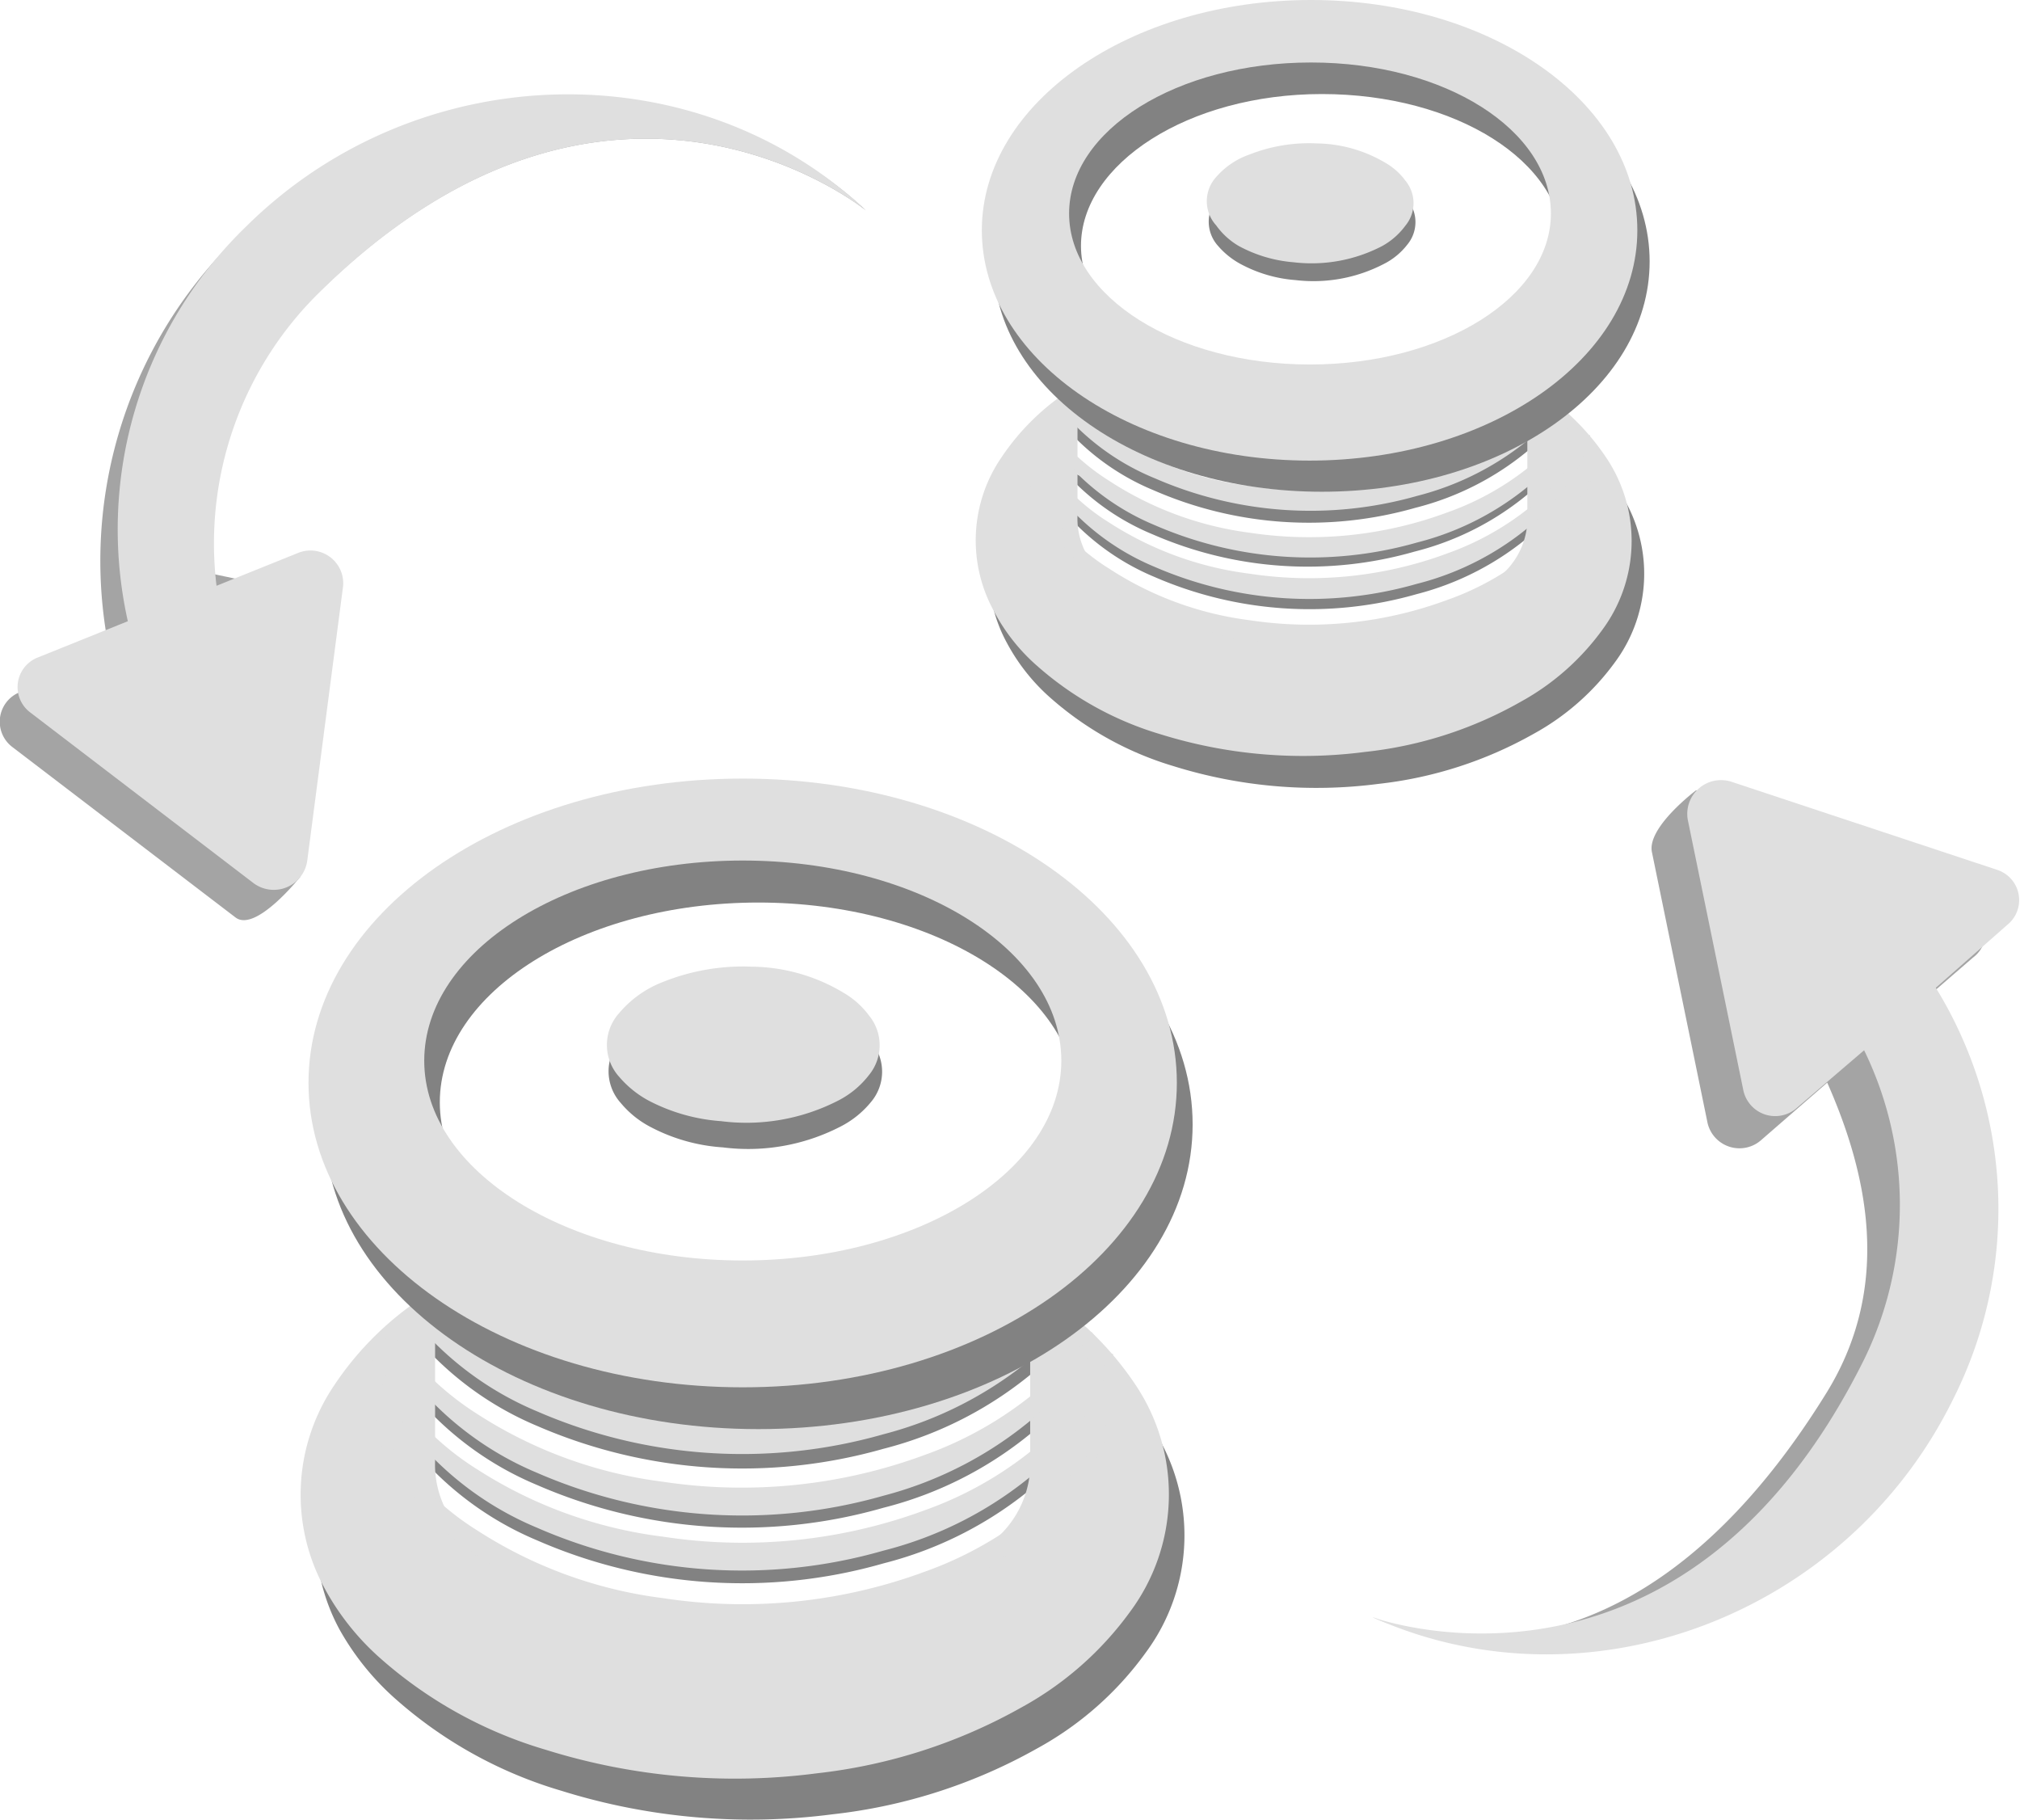 <svg xmlns="http://www.w3.org/2000/svg" viewBox="0 0 98.61 88.84"><defs><style>.cls-1{fill:#a4a4a4;}.cls-2{fill:#dfdfdf;}.cls-3{fill:#828282;}.cls-4{fill:#414042;}</style></defs><g id="Layer_2" data-name="Layer 2"><g id="Layer_1-2" data-name="Layer 1"><path class="cls-1" d="M80.64,41.58l2.72,13.24a1.6,1.6,0,0,0,2.63.81l3.21-2.79c1.91,4.32,3.22,9.81,0,15.08-10.47,17-22.2,11-22.2,11,7.79,3.36,21.37,1.52,26.58-9a20.58,20.58,0,0,0-.83-20.1l3.56-3.08A1.55,1.55,0,0,0,95.8,44l-13-5.43S80.4,40.37,80.64,41.58Z"/><path class="cls-1" d="M14.67,42.78l1.22-12.46a1.59,1.59,0,0,0-2.22-1.62l-4-.84c-.39-4.7,1.42-9.17,5.82-13.52C29.87.14,42.27,10.27,42.27,10.27,33.93,2.42,19.52,3.68,11.16,12A22,22,0,0,0,5.39,32L1,33.77a1.55,1.55,0,0,0-.41,2.68L11.5,44.78C12.49,45.53,14.67,42.78,14.67,42.78Z"/><path class="cls-2" d="M15,42l1.75-13.4A1.6,1.6,0,0,0,14.52,27l-3.95,1.59a17.16,17.16,0,0,1,4.95-14.25C29.87.14,42.27,10.27,42.27,10.27c-8.34-7.85-21.88-7.5-30.25.78A20.57,20.57,0,0,0,6.24,30.32L1.87,32.08a1.55,1.55,0,0,0-.41,2.68l10.9,8.33A1.65,1.65,0,0,0,15,42Z"/><path class="cls-3" d="M77.05,19.56c-1.25,1-1,1.22-2.31,2.31a13.94,13.94,0,0,1-5.63,2.91,18.93,18.93,0,0,1-12.79-.85,11.74,11.74,0,0,1-4.56-3.36c-.62-.75,0,.79-.31-.22.3,1.67.1.14.08,0s.23.24.23.18.79.41.52-.71c1,1.49.29.9,1.82,1.92A16.45,16.45,0,0,0,61,24.29a19.38,19.38,0,0,0,9.67-1,13.29,13.29,0,0,0,5-3.13c.7-.7.2.6.67-.37A1.7,1.7,0,0,1,77.05,19.56Z"/><path class="cls-3" d="M77,21.71c-.53,1.9-1,1.21-2.3,2.31a14,14,0,0,1-5.64,2.9,18.93,18.93,0,0,1-12.79-.84,11.74,11.74,0,0,1-4.56-3.36c-.61-.75-.38,0-.71-1,0-.1,0,.1,0,0s.44-.05.44-.11,0,0,0,0c.91,1.92,1.08,1.31,2.62,2.32A16.28,16.28,0,0,0,61,26.43a19.41,19.41,0,0,0,9.68-1,13.46,13.46,0,0,0,5-3.13c.71-.71.2.59.67-.38A1.7,1.7,0,0,1,77,21.71Z"/><path class="cls-3" d="M77.63,21.71a8.63,8.63,0,0,1-2.85,4.36A14,14,0,0,1,69.15,29a19,19,0,0,1-12.79-.84,11.87,11.87,0,0,1-4.56-3.37,7.7,7.7,0,0,1-1.44-2.61l-.09-.3v-.14s.06,0,.07.05A10.4,10.4,0,0,0,54.14,26,16.5,16.5,0,0,0,61,28.48a19.48,19.48,0,0,0,9.67-1,13.54,13.54,0,0,0,5-3.13,9.45,9.45,0,0,0,1.78-2.49C77.49,21.8,77.5,21.69,77.63,21.71Z"/><path class="cls-3" d="M75.14,20.6v3.26c0,.91,0,1.82,0,2.72a3.74,3.74,0,0,1-1.32,3.07,7.87,7.87,0,0,1-2.62,1.48,19.36,19.36,0,0,1-6,1.07,21.86,21.86,0,0,1-7.85-1,7.54,7.54,0,0,1-3.12-1.85c-.68-.7-2.41-1.48-2.4-2.57,0-2,.22-3.41.21-5.4,0-.14,1.25-1.08,1-.89a11.48,11.48,0,0,0-3.53,3.42,7.18,7.18,0,0,0-.36,7.46,9.6,9.6,0,0,0,2.13,2.69,15.94,15.94,0,0,0,6,3.33,23.44,23.44,0,0,0,10,.87,19.84,19.84,0,0,0,7.58-2.44,12.1,12.1,0,0,0,4-3.53A7.25,7.25,0,0,0,79.06,24a11.5,11.5,0,0,0-3.71-3.58C75.12,20.26,75.14,20.42,75.14,20.6Z"/><path class="cls-3" d="M64.38,7.93a6.61,6.61,0,0,1,3.43,1,3,3,0,0,1,.89.81,1.72,1.72,0,0,1,0,2.2,3.36,3.36,0,0,1-1.14.94,7.45,7.45,0,0,1-4.32.79,6.71,6.71,0,0,1-2.67-.78A3.88,3.88,0,0,1,59.46,12a1.76,1.76,0,0,1,0-2.36A3.9,3.9,0,0,1,61,8.51,7.93,7.93,0,0,1,64.38,7.93Z"/><path class="cls-4" d="M78.71,25a8.65,8.65,0,0,1-2.85,4.35,13.92,13.92,0,0,1-5.63,2.9,18.93,18.93,0,0,1-12.79-.84,11.84,11.84,0,0,1-4.56-3.36,7.75,7.75,0,0,1-1.44-2.62l-.09-.3V25s.06,0,.07.06a10.31,10.31,0,0,0,3.8,4.2A16.32,16.32,0,0,0,62.1,31.8a19.36,19.36,0,0,0,9.67-1,13.54,13.54,0,0,0,5-3.13,9.29,9.29,0,0,0,1.78-2.49C78.57,25.12,78.58,25,78.71,25Z"/><path class="cls-2" d="M74.56,19.06v3.27c0,.9,0,1.81,0,2.71a3.7,3.7,0,0,1-1.32,3.07,7.65,7.65,0,0,1-2.61,1.48,19.42,19.42,0,0,1-6.06,1.07,21.64,21.64,0,0,1-7.85-1,7.43,7.43,0,0,1-3.12-1.85,3.61,3.61,0,0,1-1-2.65c0-2,0-4,0-6,0-.14.08-.42-.2-.23a11.6,11.6,0,0,0-3.53,3.42,7.16,7.16,0,0,0-.36,7.46,9.26,9.26,0,0,0,2.12,2.69,15.9,15.9,0,0,0,6,3.33,23.4,23.4,0,0,0,10,.87,19.6,19.6,0,0,0,7.59-2.44,12.15,12.15,0,0,0,4-3.52,7.29,7.29,0,0,0,.24-8.33,11.74,11.74,0,0,0-3.72-3.58C74.54,18.72,74.56,18.88,74.56,19.06Z"/><path class="cls-2" d="M64.29,7a6.73,6.73,0,0,1,3.43,1,3.12,3.12,0,0,1,.89.82,1.72,1.72,0,0,1,0,2.19,3.51,3.51,0,0,1-1.14,1,7.45,7.45,0,0,1-4.32.79,6.73,6.73,0,0,1-2.67-.79A3.55,3.55,0,0,1,59.37,11a1.75,1.75,0,0,1,0-2.36A3.81,3.81,0,0,1,61,7.54,7.92,7.92,0,0,1,64.29,7Z"/><path class="cls-2" d="M52.08,19.62a8,8,0,0,0,2.06,1.58A16.29,16.29,0,0,0,61,23.72a19.41,19.41,0,0,0,9.68-1,13.58,13.58,0,0,0,5-3.13.6.6,0,0,1,.08-.08l.06-.06.48.4,0,.07c-.3.52-.66.67-1.48,1.37a14.07,14.07,0,0,1-5.63,2.91,19,19,0,0,1-12.8-.85A11.82,11.82,0,0,1,51.79,20"/><path class="cls-2" d="M51,20.45a10.75,10.75,0,0,0,3.12,3A16.41,16.41,0,0,0,61,26a19.41,19.41,0,0,0,9.68-1,13.58,13.58,0,0,0,5-3.13,9.28,9.28,0,0,0,1-1.17l.16-.23.22.28-.09.18a9.19,9.19,0,0,1-2.17,2.64,13.94,13.94,0,0,1-5.63,2.91,19,19,0,0,1-12.8-.85,11.82,11.82,0,0,1-4.56-3.36,8.14,8.14,0,0,1-1-1.59Z"/><path class="cls-2" d="M77.63,21.24a8.76,8.76,0,0,1-2.85,4.36,13.92,13.92,0,0,1-5.63,2.9,19,19,0,0,1-12.8-.84,11.92,11.92,0,0,1-4.56-3.36,8.21,8.21,0,0,1-1.44-2.62c0-.1-.06-.2-.08-.3a.65.65,0,0,1,0-.14s.06,0,.07.05a10.21,10.21,0,0,0,3.8,4.21A16.41,16.41,0,0,0,61,28a19.4,19.4,0,0,0,9.68-1,13.71,13.71,0,0,0,5-3.13,9.29,9.29,0,0,0,1.78-2.49C77.48,21.33,77.5,21.22,77.63,21.24Z"/><path class="cls-2" d="M77.63,23.5a8.78,8.78,0,0,1-2.85,4.35,14.07,14.07,0,0,1-5.63,2.91,19,19,0,0,1-12.8-.85,11.82,11.82,0,0,1-4.56-3.36,8.1,8.1,0,0,1-1.44-2.62,2.45,2.45,0,0,1-.08-.29.65.65,0,0,1,0-.14s.06,0,.07.05a10.24,10.24,0,0,0,3.8,4.2A16.29,16.29,0,0,0,61,30.27a19.41,19.41,0,0,0,9.68-1,13.58,13.58,0,0,0,5-3.13,9.14,9.14,0,0,0,1.78-2.49C77.48,23.59,77.5,23.47,77.63,23.5Z"/><path class="cls-3" d="M48.5,12.78C48.5,19,55.68,24,64.53,24s16-5,16-11.24-7.17-11.24-16-11.24S48.5,6.57,48.5,12.78ZM76.29,12c0,4.07-5.27,7.37-11.76,7.37S52.77,16,52.77,12,58,4.59,64.53,4.59,76.29,7.89,76.29,12Z"/><path class="cls-2" d="M47.93,11.24c0,6.21,7.17,11.24,16,11.24s16-5,16-11.24S72.8,0,64,0,47.93,5,47.93,11.24Zm27.78-.82c0,4.07-5.26,7.37-11.76,7.37s-11.76-3.3-11.76-7.37S57.46,3.05,64,3.05,75.71,6.35,75.71,10.42Z"/><path class="cls-3" d="M53.58,63.86c-1.65,1.27-1.36,1.6-3,3a18.6,18.6,0,0,1-7.45,3.85,25.17,25.17,0,0,1-16.92-1.12,15.66,15.66,0,0,1-6-4.45c-.81-1,0,1-.41-.3.4,2.22.14.19.11.06s.3.32.3.24,1.05.54.7-.94c1.27,2,.38,1.19,2.41,2.53a21.54,21.54,0,0,0,9.09,3.33A25.65,25.65,0,0,0,45.12,68.8a17.7,17.7,0,0,0,6.58-4.14c.93-.93.27.79.89-.49A2.14,2.14,0,0,1,53.58,63.86Z"/><path class="cls-3" d="M53.57,66.69c-.71,2.52-1.36,1.61-3,3.06a18.45,18.45,0,0,1-7.45,3.84,25.05,25.05,0,0,1-16.92-1.12,15.64,15.64,0,0,1-6-4.44c-.81-1-.51,0-.94-1.34,0-.12,0,.14,0,0s.59-.06.59-.13,0,0,0,0c1.2,2.52,1.43,1.72,3.46,3.06a21.65,21.65,0,0,0,9.09,3.32,25.53,25.53,0,0,0,12.79-1.3,17.83,17.83,0,0,0,6.58-4.14c.93-.93.27.79.89-.5A2.41,2.41,0,0,1,53.57,66.69Z"/><path class="cls-3" d="M54.35,66.7a11.46,11.46,0,0,1-3.77,5.76,18.54,18.54,0,0,1-7.44,3.84,25,25,0,0,1-16.92-1.12,15.66,15.66,0,0,1-6-4.44,10.43,10.43,0,0,1-1.91-3.47c0-.13-.08-.26-.11-.39a1.07,1.07,0,0,1,0-.18s.08,0,.09.06a13.6,13.6,0,0,0,5,5.57,21.7,21.7,0,0,0,9.09,3.32,25.76,25.76,0,0,0,12.79-1.3,17.87,17.87,0,0,0,6.59-4.14,12.09,12.09,0,0,0,2.35-3.3C54.16,66.82,54.18,66.67,54.35,66.7Z"/><path class="cls-3" d="M51.05,65.23v4.31c0,1.2,0,2.4,0,3.59a4.9,4.9,0,0,1-1.74,4.07,10.11,10.11,0,0,1-3.46,2,25.62,25.62,0,0,1-8,1.42,28.73,28.73,0,0,1-10.39-1.32,9.86,9.86,0,0,1-4.13-2.44c-.89-.92-3.17-2-3.16-3.39,0-2.64.28-4.51.27-7.15,0-.18,1.66-1.42,1.29-1.18a15.36,15.36,0,0,0-4.67,4.53,9.51,9.51,0,0,0-.48,9.87A13,13,0,0,0,19.4,83a21.21,21.21,0,0,0,8,4.4,31,31,0,0,0,13.24,1.15,26.23,26.23,0,0,0,10-3.22,16,16,0,0,0,5.29-4.67,9.6,9.6,0,0,0,.31-11A15.22,15.22,0,0,0,51.33,65C51,64.77,51.05,65,51.05,65.23Z"/><path class="cls-3" d="M36.83,48.47a8.76,8.76,0,0,1,4.53,1.31,4,4,0,0,1,1.18,1.07,2.29,2.29,0,0,1,0,2.91A4.65,4.65,0,0,1,41,55a9.82,9.82,0,0,1-5.71,1,8.8,8.8,0,0,1-3.54-1,4.72,4.72,0,0,1-1.44-1.16,2.31,2.31,0,0,1,0-3.11,5.06,5.06,0,0,1,2.09-1.5A10.52,10.52,0,0,1,36.83,48.47Z"/><path class="cls-4" d="M55.78,71.09A11.48,11.48,0,0,1,52,76.85a18.39,18.39,0,0,1-7.45,3.84,25.08,25.08,0,0,1-16.91-1.11,15.59,15.59,0,0,1-6-4.45,10.48,10.48,0,0,1-1.91-3.46c0-.13-.08-.26-.11-.39a1.19,1.19,0,0,1,0-.19s.08,0,.09.07a13.57,13.57,0,0,0,5,5.56,21.72,21.72,0,0,0,9.09,3.33A25.65,25.65,0,0,0,46.6,78.74a17.87,17.87,0,0,0,6.59-4.14,12.25,12.25,0,0,0,2.35-3.29C55.59,71.21,55.61,71.06,55.78,71.09Z"/><path class="cls-2" d="M50.29,63.19v4.32c0,1.2,0,2.4,0,3.59a4.91,4.91,0,0,1-1.74,4.06,10.23,10.23,0,0,1-3.46,2,25.93,25.93,0,0,1-8,1.42,28.67,28.67,0,0,1-10.38-1.32,9.8,9.8,0,0,1-4.13-2.44,4.79,4.79,0,0,1-1.34-3.51c0-2.64,0-5.28,0-7.91,0-.18.11-.55-.26-.3a15.21,15.21,0,0,0-4.67,4.52,9.51,9.51,0,0,0-.48,9.87A12.52,12.52,0,0,0,18.64,81a21.21,21.21,0,0,0,8,4.4,30.94,30.94,0,0,0,13.23,1.15,26.29,26.29,0,0,0,10-3.22,16.1,16.1,0,0,0,5.3-4.67,9.6,9.6,0,0,0,.31-11,15.49,15.49,0,0,0-4.92-4.73C50.27,62.74,50.29,63,50.29,63.19Z"/><path class="cls-2" d="M36.7,47.18a8.86,8.86,0,0,1,4.54,1.31,4.09,4.09,0,0,1,1.18,1.07,2.29,2.29,0,0,1,0,2.91,4.45,4.45,0,0,1-1.51,1.25,9.81,9.81,0,0,1-5.71,1,9,9,0,0,1-3.53-1,5,5,0,0,1-1.44-1.16,2.32,2.32,0,0,1,0-3.12,5.25,5.25,0,0,1,2.1-1.5A10.47,10.47,0,0,1,36.7,47.18Z"/><path class="cls-2" d="M20.56,63.94A11,11,0,0,0,23.28,66a21.7,21.7,0,0,0,9.09,3.32,25.8,25.8,0,0,0,12.8-1.3,18,18,0,0,0,6.58-4.14l.11-.11.08-.08.64.53,0,.09c-.4.69-.88.88-2,1.81A18.66,18.66,0,0,1,43.13,70a25.11,25.11,0,0,1-16.92-1.12,15.59,15.59,0,0,1-6-4.45"/><path class="cls-2" d="M19.16,65a14.16,14.16,0,0,0,4.12,4,21.7,21.7,0,0,0,9.09,3.32A25.8,25.8,0,0,0,45.17,71a18,18,0,0,0,6.58-4.14,12.37,12.37,0,0,0,1.32-1.56l.21-.3.29.36s-.08.17-.12.24a12.16,12.16,0,0,1-2.87,3.5A18.66,18.66,0,0,1,43.13,73a25.11,25.11,0,0,1-16.92-1.12,15.59,15.59,0,0,1-6-4.45,11.12,11.12,0,0,1-1.36-2.1Z"/><path class="cls-2" d="M54.34,66.08a11.47,11.47,0,0,1-3.76,5.76,18.51,18.51,0,0,1-7.45,3.84,25,25,0,0,1-16.92-1.12,15.56,15.56,0,0,1-6-4.44,10.43,10.43,0,0,1-1.91-3.47,3.64,3.64,0,0,1-.11-.39,1.07,1.07,0,0,1,0-.18c.05,0,.08,0,.1.07a13.55,13.55,0,0,0,5,5.56A21.7,21.7,0,0,0,32.37,75a25.68,25.68,0,0,0,12.8-1.3,17.91,17.91,0,0,0,6.58-4.14A12,12,0,0,0,54.1,66.3C54.15,66.2,54.17,66.05,54.34,66.08Z"/><path class="cls-2" d="M54.34,69.06a11.47,11.47,0,0,1-3.76,5.76,18.51,18.51,0,0,1-7.45,3.84,25,25,0,0,1-16.92-1.12,15.56,15.56,0,0,1-6-4.44,10.43,10.43,0,0,1-1.91-3.47,3.64,3.64,0,0,1-.11-.39,1.07,1.07,0,0,1,0-.18c.05,0,.08,0,.1.07a13.55,13.55,0,0,0,5,5.56A21.7,21.7,0,0,0,32.37,78a25.68,25.68,0,0,0,12.8-1.3,17.91,17.91,0,0,0,6.58-4.14,12,12,0,0,0,2.35-3.29C54.15,69.18,54.17,69,54.34,69.06Z"/><path class="cls-3" d="M15.83,54.88c0,8.21,9.49,14.87,21.19,14.87s21.2-6.66,21.2-14.87S48.73,40,37,40,15.83,46.67,15.83,54.88ZM52.57,53.8c0,5.38-7,9.75-15.55,9.75S21.47,59.18,21.47,53.8s7-9.75,15.55-9.75S52.57,48.41,52.57,53.8Z"/><path class="cls-2" d="M15.06,52.85c0,8.21,9.49,14.86,21.2,14.86s21.19-6.65,21.19-14.86S48,38,36.26,38,15.06,44.64,15.06,52.85Zm36.75-1.08c0,5.38-7,9.75-15.55,9.75s-15.55-4.37-15.55-9.75S27.67,42,36.26,42,51.81,46.38,51.81,51.77Z"/><path class="cls-2" d="M82.39,40l2.72,13.24a1.59,1.59,0,0,0,2.63.81L91,51.26a17.18,17.18,0,0,1,0,15.09C82,84.46,67,78.93,67,78.93c10.44,4.7,23.12-.05,28.33-10.61a20.6,20.6,0,0,0-.83-20.11L98,45.13a1.55,1.55,0,0,0-.49-2.67l-13-4.31A1.65,1.65,0,0,0,82.39,40Z"/></g></g></svg>